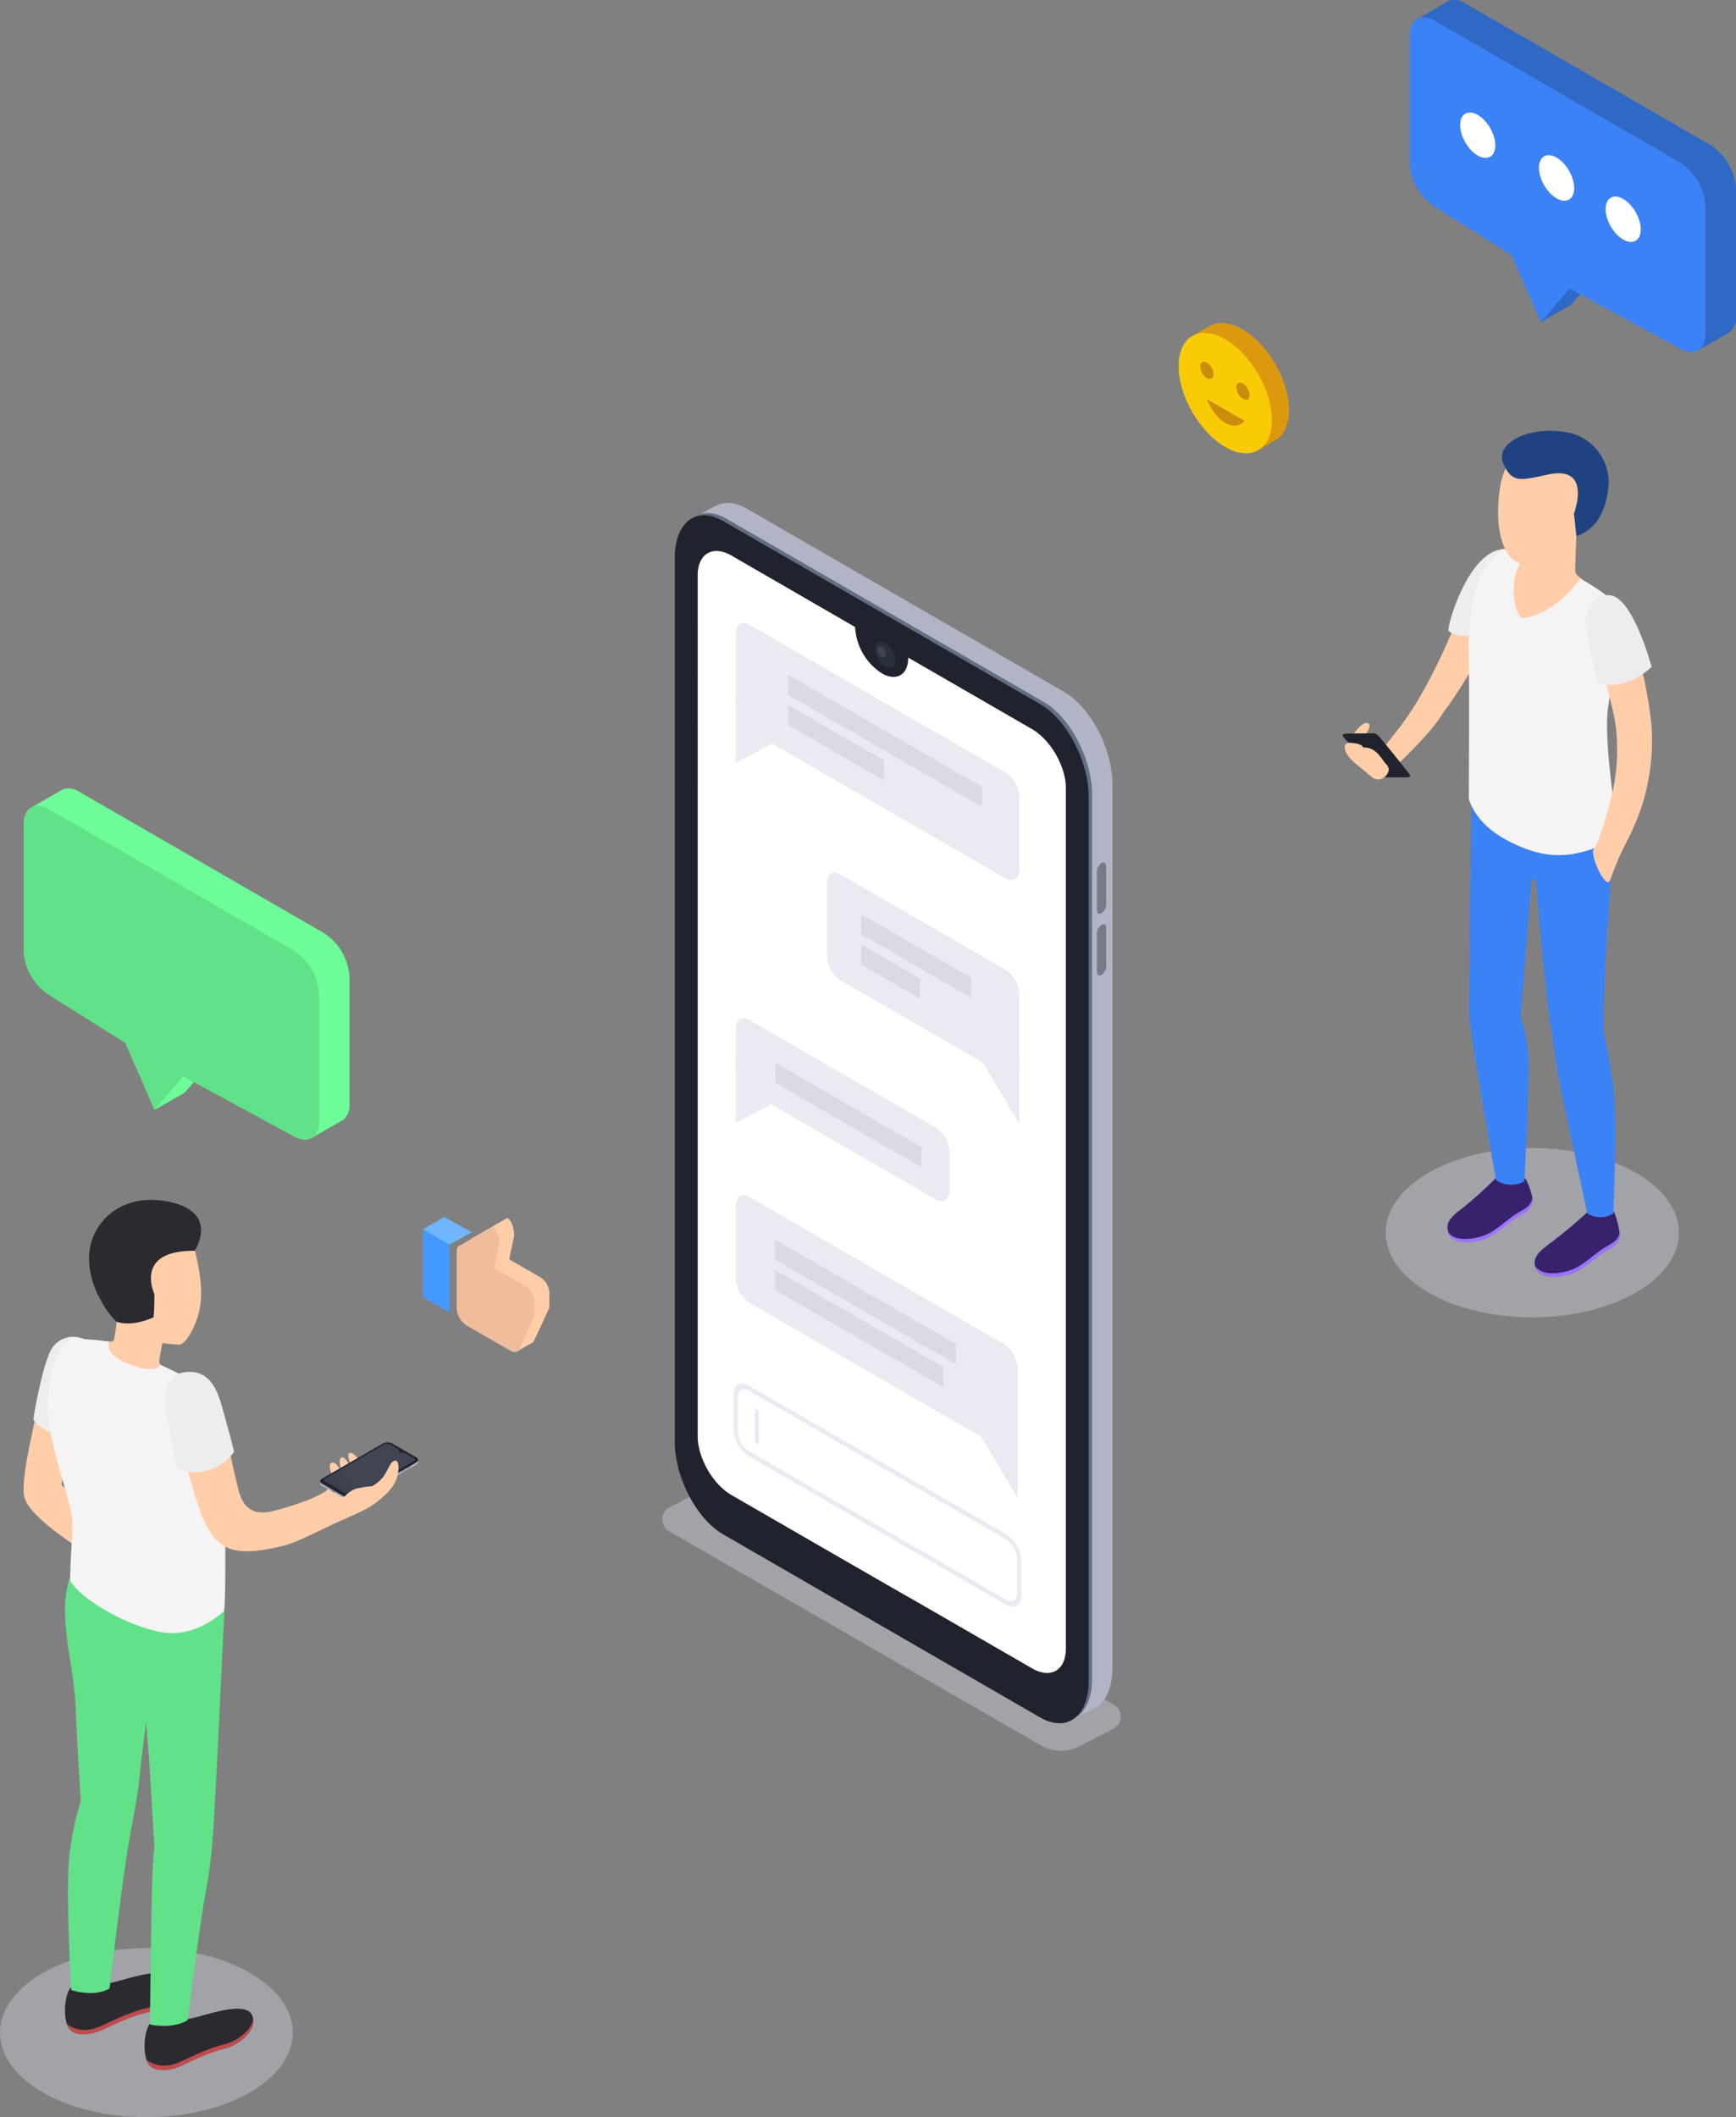 <svg xmlns="http://www.w3.org/2000/svg" xmlns:xlink="http://www.w3.org/1999/xlink" viewBox="0 0 410.07 500"><rect x="0" y="0" width="410.07" height="500" fill="#808080" stroke="none"/><defs><style>.cls-1{fill:#d6d8e5;opacity:0.4;}.cls-2{fill:#b1b4c4;}.cls-3{fill:#616e84;}.cls-4{fill:#20232d;}.cls-5,.cls-7{fill:#fff;}.cls-6{fill:#2b303f;}.cls-7{opacity:0.1;}.cls-8{fill:#757b89;}.cls-9{fill:#e9eaf2;}.cls-10{fill:#d9dae2;}.cls-11{fill:#38226d;}.cls-12{fill:#9c73ff;}.cls-13{fill:#3b82f6;}.cls-14{fill:#ffcea9;}.cls-15{fill:#f4f4f4;}.cls-16{fill:#1f4380;}.cls-17{fill:#ededed;}.cls-18{fill:#2b2a30;}.cls-19{fill:#bf4b4b;}.cls-20{fill:#61e288;}.cls-21{opacity:0.5;fill:url(#Безымянный_градиент_15);}.cls-22{fill:#6dfc98;}.cls-23{fill:#61e288;}.cls-24{opacity:0.2;}.cls-25{fill:#dd990e;}.cls-26{fill:#f9cb07;}.cls-27{fill:#cc8b09;}.cls-28{fill:#4399ff;}.cls-29{fill:#70b6fc;}.cls-30{fill:#efbd9c;}</style><linearGradient id="Безымянный_градиент_15" x1="-2093.15" y1="3284.72" x2="-2093.15" y2="3269.47" gradientTransform="matrix(0.87, 0.5, -1, 0.58, 5177.07, -498.3)" gradientUnits="userSpaceOnUse"><stop offset="0.21" stop-color="#fff" stop-opacity="0"/><stop offset="1" stop-color="#fff" stop-opacity="0.2"/></linearGradient></defs><title>Chat_SVG</title><g id="Слой_2" data-name="Слой 2"><g id="Слой_1-2" data-name="Слой 1"><path class="cls-1" d="M245.87,412.19l-87.81-50.56a3.25,3.25,0,0,1,.13-5.69l11.05-5.69a3.25,3.25,0,0,1,3.1.07l90.76,52.26a3.24,3.24,0,0,1-.13,5.69l-8,4.13A9.48,9.48,0,0,1,245.87,412.19Z"/><path class="cls-2" d="M251.25,402.67l-74.82-43.2C170.09,355.81,165,346,165,337.55V128.83c0-8.45,5.14-12.33,11.48-8.67l74.82,43.2c6.34,3.66,11.48,13.47,11.48,21.92V394C262.73,402.45,257.59,406.33,251.25,402.67Z"/><polygon class="cls-2" points="252.54 406.44 258.47 403.44 252.78 393.69 252.54 406.44"/><polygon class="cls-2" points="163.79 122.24 169.25 119.38 168.15 127.42 163.79 122.24"/><path class="cls-3" d="M246.48,405.06l-74.82-43.2c-6.34-3.66-11.48-13.48-11.48-21.93V131.22c0-8.45,5.14-12.34,11.48-8.68l74.82,43.2c6.34,3.66,11.48,13.48,11.48,21.93V396.38C258,404.83,252.82,408.72,246.48,405.06Z"/><path class="cls-4" d="M257.16,188.2V396.91c0,8.46-5.13,12.34-11.47,8.68l-29.35-16.94-9.12-5.27-36.36-21c-6.34-3.66-11.47-13.47-11.47-21.93V131.75c0-8.46,5.13-12.33,11.47-8.68l74.83,43.2C252,169.93,257.16,179.74,257.16,188.2Z"/><path class="cls-5" d="M251.77,186.08V389.36c0,5.12-3.59,7.2-8,4.63l-23.39-13.5-2.07-1.19-.69-.41L212.54,376l-14.64-8.43h0l-6.07-3.5-2.44-1.41-16.58-9.57c-4.43-2.56-8-8.79-8-13.92V135.86c0-5.12,3.59-7.2,8-4.64L202,148.09v.08A13.83,13.83,0,0,0,208.27,159c3.46,2,6.26.37,6.26-3.61,0,0,0-.06,0-.09l29.22,16.87C248.18,174.73,251.77,181,251.77,186.08Z"/><ellipse class="cls-6" cx="208.28" cy="153.99" rx="1.94" ry="3.35" transform="matrix(0.87, -0.5, 0.5, 0.87, -49.09, 124.78)"/><path class="cls-7" d="M208.28,155.14a2.21,2.21,0,0,1-1-1.72c0-.64.45-.89,1-.58a2.2,2.2,0,0,1,1,1.73C209.27,155.2,208.83,155.46,208.28,155.14Z"/><path class="cls-8" d="M260.2,215.66h0c-.61.36-1.11,0-1.11-.83v-8.9a2.64,2.64,0,0,1,1.11-2.11h0c.61-.36,1.1,0,1.1.83v8.9A2.63,2.63,0,0,1,260.2,215.66Z"/><path class="cls-8" d="M260.2,230.24h0c-.61.36-1.11,0-1.11-.83v-8.9a2.64,2.64,0,0,1,1.11-2.11h0c.61-.36,1.1,0,1.1.83v8.9A2.63,2.63,0,0,1,260.2,230.24Z"/><path class="cls-9" d="M237.67,207.53,176.9,172.44a7.38,7.38,0,0,1-3.09-5.9V149.8c0-2.27,1.38-3.32,3.09-2.33l60.77,35.08a7.43,7.43,0,0,1,3.09,5.91v16.73C240.76,207.47,239.37,208.51,237.67,207.53Z"/><polygon class="cls-9" points="173.81 164.71 173.81 180.17 182.39 175.61 173.81 164.71"/><polygon class="cls-10" points="232 190.58 186.17 164.12 186.17 159.36 232 185.82 232 190.58"/><polygon class="cls-10" points="208.83 184.34 186.17 171.25 186.17 166.5 208.83 179.58 208.83 184.34"/><path class="cls-9" d="M221.19,283.34,176.9,257.77a7.38,7.38,0,0,1-3.09-5.9v-8.71c0-2.27,1.38-3.32,3.09-2.33l44.29,25.57a7.41,7.41,0,0,1,3.09,5.9V281C224.28,283.28,222.89,284.33,221.19,283.34Z"/><polygon class="cls-9" points="173.81 249.75 173.81 265.21 182.39 260.65 173.81 249.75"/><polygon class="cls-10" points="217.68 275.67 183.13 255.72 183.13 250.96 217.68 270.91 217.68 275.67"/><path class="cls-9" d="M198.4,231.43l39.27,22.67c1.7,1,3.09-.06,3.09-2.33V235a7.4,7.4,0,0,0-3.09-5.9L198.4,206.45c-1.71-1-3.09.07-3.09,2.34v16.74A7.4,7.4,0,0,0,198.4,231.43Z"/><polygon class="cls-9" points="240.76 249.94 240.76 265.4 232.17 250.93 240.76 249.94"/><polygon class="cls-10" points="203.42 220.65 229.36 235.63 229.36 230.87 203.42 215.9 203.42 220.65"/><polygon class="cls-10" points="203.42 227.79 217.32 235.82 217.32 231.06 203.42 223.03 203.42 227.79"/><path class="cls-9" d="M176.9,307.62l60.41,34.88c1.71,1,3.09-.06,3.09-2.34V323.43a7.4,7.4,0,0,0-3.09-5.91L176.9,282.64c-1.71-1-3.09.06-3.09,2.34v16.74A7.4,7.4,0,0,0,176.9,307.62Z"/><polygon class="cls-9" points="240.4 338.34 240.4 353.8 231.82 339.33 240.4 338.34"/><polygon class="cls-10" points="183.08 297.51 225.82 322.19 225.82 317.43 183.08 292.75 183.08 297.51"/><polygon class="cls-10" points="183.08 304.65 222.9 327.64 222.9 322.88 183.08 299.89 183.08 304.65"/><path class="cls-9" d="M237.67,379,176.9,343.9a8,8,0,0,1-3.61-6.25v-8.32c0-2.3,1.62-3.23,3.61-2.08l60.77,35.08a8,8,0,0,1,3.6,6.25v8.32C241.27,379.2,239.65,380.13,237.67,379ZM176.9,328.44c-1.42-.82-2.58-.16-2.58,1.48v8.33a5.7,5.7,0,0,0,2.58,4.46l60.77,35.08c1.42.82,2.57.16,2.57-1.48V368a5.69,5.69,0,0,0-2.57-4.46Z"/><polygon class="cls-9" points="179.3 341.12 178.27 340.53 178.27 332.6 179.3 333.19 179.3 341.12"/><g id="Men_8"><ellipse class="cls-1" cx="361.95" cy="291.11" rx="34.64" ry="20"/><path class="cls-11" d="M381,286c-2.41,2-6,.17-6.14.35a106.6,106.6,0,0,1-8.89,7.4c-1.5,1.18-3.84,2.76-3.42,5,.76,4.06,7.26,2.81,9.71,1.57s4.45-3.3,6.77-4.74c1.66-1,3.29-1.56,3.55-3.65C382.75,290.69,381.45,285.94,381,286Z"/><path class="cls-12" d="M382.56,291.11c-.31,2-1.92,2.55-3.56,3.57-2.36,1.46-4.44,3.58-6.89,4.82-2.26,1.14-7.91,2.28-9.5-.62.86,3.92,7.24,2.69,9.67,1.46s4.45-3.3,6.77-4.74c1.66-1,3.29-1.56,3.55-3.65A4.36,4.36,0,0,0,382.56,291.11Z"/><path class="cls-11" d="M360.12,278.22c-2.41,2-6.63-.18-6.8,0a94.73,94.73,0,0,1-7.95,7.17c-1.5,1.18-3.84,2.76-3.41,5,.75,4.06,7.25,2.81,9.7,1.57s4.46-3.3,6.78-4.74c1.65-1,3.28-1.56,3.54-3.65C362.13,282.33,360.55,278.17,360.12,278.22Z"/><path class="cls-12" d="M361.9,283c-.31,2-1.92,2.55-3.56,3.57-2.36,1.47-4.44,3.58-6.89,4.82-2.26,1.15-7.91,2.29-9.5-.61.86,3.91,7.25,2.68,9.67,1.45s4.45-3.29,6.78-4.74c1.65-1,3.28-1.56,3.54-3.65A4.39,4.39,0,0,0,361.9,283Z"/><path id="_Контур_" data-name="&lt;Контур&gt;" class="cls-13" d="M381.1,197c-.11,3.65-1.25,19.47-1.75,27.84s-.63,18.64-.63,18.64,1.45,6.1,2.38,13.27,0,29.8,0,29.8a5.69,5.69,0,0,1-6.17,0s-3.85-18.11-5.64-26.27-2.09-12.86-3-17.92c-1.12-6.12-3.54-34.68-3.54-34.68l-1,.06L359.19,240a36.25,36.25,0,0,1,1.63,7.32c.7,5.25-.74,31.67-.74,31.67a6.4,6.4,0,0,1-6.67-.28s-6.44-35-6.44-40.31c0-3.52.6-50,.6-50Z"/><path id="_Контур_2" data-name="&lt;Контур&gt;" class="cls-14" d="M372.37,126.63s-.41,7.94-.23,8.65,3.64,3,4.65,3.86-5.49,7.25-8.65,8.7-13.18-2.37-13.35-7.29,1.71-9.05,3.25-9.27S372.37,126.63,372.37,126.63Z"/><path class="cls-14" d="M353.21,133.72s-2.15-3.29-10,15S330.52,171.81,327,176.36c-3.18,4.14-4.75-2.44-4.75-2.44s2.53-3.19.42-3.19c-1.18.07-2.83,2.5-2.83,2.5l2.69,4.3,7,3.55s8.57-7.88,11.34-12.74c3-3.83,7.49-11.43,7.49-11.43Z"/><path class="cls-4" d="M319.87,176.94c-.08-.06-2.17-2.49-2.17-2.49s-1.25-1.09.11-1.17,6.21-.09,6.21-.09a2,2,0,0,1,1.39.39c.61.48,7.64,9.38,7.64,9.38s.31.54-.6.6-6.8,0-6.8,0Z"/><path class="cls-14" d="M319.3,175.44s-2.07-.39-1.59,1.6,3.45,4.05,3.45,4.05l3.1,2.6a2.35,2.35,0,0,0,2.54,0c.8-.5,1.92-1.86.69-3.15s-2.33-4.12-5.47-4c0,0-.17-.75-2-1"/><path id="_Контур_3" data-name="&lt;Контур&gt;" class="cls-15" d="M373.26,136.65s-5.77,8.58-13.81,9.39c-2.53-2.5-2.76-11.39.75-14.23,0,0-3.23-2.61-5.44-2.1a12.06,12.06,0,0,0-5.62,6.54c-1.48,4.53-2.31,9.75-2.18,18.18s0,34.17,0,34.17,1.14,5.45,8.41,9.5S368,202.54,373,201.39c4.07-.95,7.43-2.38,8.83-5.33-.36-5.91-3-21.32-2-28.75s2.55-13,3-19-.8-5.89-3.81-8A46.72,46.72,0,0,0,373.26,136.65Z"/><path id="_Контур_4" data-name="&lt;Контур&gt;" class="cls-14" d="M376.48,200.49c1.2-1.34,3.26-8.77,4.44-13.46A47.23,47.23,0,0,0,381.6,171c-1.06-6.4-4-15.26-4.83-18.93s.27-5.23,1.9-6.71c1.91-1.74,4.76-1.22,6.6,3.88A101,101,0,0,1,390.08,171a50.27,50.27,0,0,1-1.43,16.43c-1.23,5-3,8.62-5.34,13.2-.63,1.24-2.07,4.73-3,7.25S375.39,201.71,376.48,200.49Z"/><path id="_Контур_5" data-name="&lt;Контур&gt;" class="cls-14" d="M354.39,114.79h0c.95-6.17,5.39-10.84,11.75-10.49a12.23,12.23,0,0,1,6.23,22.33,12.46,12.46,0,0,1-1,2.69c-2.25,2.63-9.05,4.26-11,4-2.51-.36-3.86-1.41-5.06-4.15C353.21,124.31,353.87,117.84,354.39,114.79Z"/><path class="cls-16" d="M372.37,126.63h0l-.58-5.38s4.39-11.38-6-9.2c-6.86,1.45-8.58,2.07-10.66-2.53s5.27-8.73,14-7.58A12.07,12.07,0,0,1,380,114.18C379.72,117.57,378.82,124.42,372.37,126.63Z"/><path class="cls-17" d="M390.14,157.5s-5.66,5.64-12.37,4c-1-.65-3.26-13.83-3.26-13.83s0-7.3,5.6-7.11S390.14,157.5,390.14,157.5Z"/><path class="cls-17" d="M347,150.1s-3.67.46-4.89-1.26c.22-3,5.11-18.3,12.7-19.13a25.8,25.8,0,0,0-4.74,5.73C347.36,139.93,347,150.1,347,150.1Z"/></g><g id="Men_2"><ellipse class="cls-1" cx="34.58" cy="480.04" rx="34.58" ry="19.96"/><path id="_Контур_6" data-name="&lt;Контур&gt;" class="cls-14" d="M9.22,330.53c-.39,3.36-4.39,17.85-3.53,22.82s14.55,13.27,14.55,13.27l1.9-8.5-7.59-7.43,2.05-14.08Z"/><path id="_Контур_7" data-name="&lt;Контур&gt;" class="cls-17" d="M19.81,316.24a6,6,0,0,0-7.62,2.31c-2,3.34-4.11,14.78-4.3,16.74,0,0,2.83,3.9,7.07,3.25Z"/><path class="cls-18" d="M35.45,477.85a11.74,11.74,0,0,0,8.86-1.07c2.14.07,13.73-4.89,15.3-.73,1.38,3.65-3.64,7-6.32,7.68-5.85,1.41-10.18,4.33-12.53,4.83-1.75.37-4,.61-5.42-.77C33.67,486.14,33.81,480,35.45,477.85Z"/><path class="cls-19" d="M40.76,487.55c2.35-.5,6.68-3.42,12.53-4.83,2.25-.55,6.12-3,6.51-5.94.52,3.36-4,6.34-6.51,7-5.85,1.41-10.18,4.33-12.53,4.83-1.75.37-4,.61-5.42-.77a3.34,3.34,0,0,1-.76-1.39A7,7,0,0,0,40.76,487.55Z"/><path class="cls-18" d="M16.66,469.41a11.74,11.74,0,0,0,8.86-1.07c2.13.07,13.72-4.89,15.3-.73,1.38,3.65-3.64,7-6.32,7.68-5.85,1.42-10.19,4.33-12.54,4.83-1.75.37-4,.61-5.41-.77C14.87,477.7,15,471.59,16.66,469.41Z"/><path class="cls-19" d="M22,479.11c2.35-.5,6.69-3.42,12.54-4.83,2.24-.55,6.12-3,6.51-5.94.52,3.36-4,6.34-6.51,7-5.85,1.42-10.19,4.33-12.54,4.83-1.75.37-4,.61-5.41-.77a3.47,3.47,0,0,1-.77-1.39A7,7,0,0,0,22,479.11Z"/><path id="_Контур_8" data-name="&lt;Контур&gt;" class="cls-20" d="M16.43,437.93a70,70,0,0,1,2.67-12.69s-.79-10.95-1.19-21.34c-.46-11.78-4.55-22.15-1.32-31.56L53,380.43s-2.2,47-2.69,52.67a105.84,105.84,0,0,1-1.63,13.19c-1.66,9.12-4.36,30.81-4.36,30.81-3.84,2.24-8.89,1-8.89,1s.28-27.44.53-34c.3-8,.54-7.41.54-7.41l-1.2-20-.78-9.94s-1,7.3-1.66,13.82c-.58,5.68-2,10.82-3.48,21.4-1.33,9.18-3.49,27.62-3.49,27.62-3.84,2.23-9.06.38-9.06.38S15.39,445.89,16.43,437.93Z"/><path id="_Контур_9" data-name="&lt;Контур&gt;" class="cls-14" d="M21.74,316.44c2.77.14,4.83.85,5.17,0a36.35,36.35,0,0,0,.64-4.33c-.32-.81-.6-1.67-.6-1.67-3.47-2.14-4.57-5.9-5-10.27-.78-7.48,3.26-14,10.74-14.81,7-.74,12.21,4.21,13.59,11,.74,3.35,2.22,9.68.22,15.19-1.12,3.08-2.56,5.53-4,6a36.65,36.65,0,0,1-4.16-.37h0s-.37,2.07-.63,3.41-.15,2,2.5,3.67-4,5-8.37,4.67-9.26-3-10.61-5.78C19.71,320.05,19.84,316.35,21.74,316.44Z"/><path id="_Контур_10" data-name="&lt;Контур&gt;" class="cls-15" d="M25.74,316.85c-.76,1.92,1.19,4.26,6.39,5.89s5.67-.47,5.67-.47,7.62,3.48,10.1,5.21c3.13,2.18,4.51,8.5,4.93,19.16.49,12.33.53,30.63.12,33.79,0,0-5.83,5.81-13.3,5.2s-20-7.22-23.07-12.32c.08-10.82,1.35-12.58-.4-18.81-4-14.26-6.12-20.1-4.18-29.58,1.61-7.81,3.86-8.78,7-8.71A65.29,65.29,0,0,1,25.74,316.85Z"/><path id="_Контур_11" data-name="&lt;Контур&gt;" class="cls-14" d="M64.56,356.84c-6.12,1.54-7.56-2.32-8.37-5.52-1.94-7.75-3-14.74-4.45-19.14-1.71-5.18-3.5-6-6-7-3-1.18-5.5,1.32-4.52,7.92,1.17,7.8,2.7,13.28,5.61,22.52.77,2.41,2.48,6.69,5,8.76,3.16,2.56,7.92,2.45,15.12.66,3.07-.77,6.44-2.6,12.25-5.31C80.78,359,82,358.5,85,357.1a20.43,20.43,0,0,0,7.68-6c1.57-2.27,1.29-3.72,1-4.23s-.63-.13-1.47.82a16.58,16.58,0,0,1-4.41,4.08s1.94-2,3-3.3a16.72,16.72,0,0,0,2.32-3.78c.55-1.33-.59-3.13-1.46-2.18s-1.28,1.9-2.86,3.8A16.8,16.8,0,0,1,85.91,349a30.65,30.65,0,0,0,2.61-4.21c1-2.05-2.35-1-4.27,1-1.4,1.45-2.59,2.29-2.63,1.89s-2.76,2.53-4.15,4S70.39,355.37,64.56,356.84Z"/><path id="_Контур_12" data-name="&lt;Контур&gt;" class="cls-17" d="M43.45,324.11c4.09-.61,7,1.23,8.79,7.43s3.07,11.29,3.07,11.29a11.12,11.12,0,0,1-6.85,4.55c-4.9,1.18-6.66-1.15-6.66-1.15s-1.36-6.5-2.2-10.92S38.39,324.85,43.45,324.11Z"/><path class="cls-18" d="M46,295.4s6.46-9.83-7.54-11.83c-10.1-1.44-16.59,5.05-17.34,12.09-.72,6.73,3.42,13.71,6.42,16.49,1.46.52,4.6.82,8.73-1.06a50,50,0,0,0,.19-5.51S31.54,295.22,46,295.4Z"/></g><path class="cls-14" d="M78.82,349.11s-1.59-2.89-.58-3.61,2.45,2,2.74,3.05-.11-.32-.11-.32-1.09-3.27-.38-3.9,1.66.77,2.61,2.82.23-.17.23-.17-1.57-3.28-.9-3.74c.9-.6,2.38,1.34,3.26,3.09s-1.18,3.83-1.18,3.83Z"/><g id="Mobile"><path class="cls-2" d="M81.89,354.28,76,350.85c-.51-.29-.44-.79.14-1.13l14.34-8.28a2.19,2.19,0,0,1,2-.08l5.94,3.43c.5.29.44.8-.14,1.13L83.85,354.2A2.16,2.16,0,0,1,81.89,354.28Z"/><polygon class="cls-2" points="75.61 350.36 75.61 349.81 76.25 350.05 75.61 350.36"/><polygon class="cls-2" points="98.67 345.26 98.67 344.74 98.16 345.06 98.67 345.26"/><path class="cls-3" d="M81.89,353.82,76,350.39c-.51-.29-.44-.8.14-1.13L90.43,341a2.16,2.16,0,0,1,2-.08l5.94,3.43c.5.29.44.79-.14,1.13l-14.34,8.28A2.19,2.19,0,0,1,81.89,353.82Z"/><ellipse class="cls-8" cx="76.61" cy="351" rx="0.06" ry="0.11" transform="matrix(0.87, -0.5, 0.5, 0.87, -165.24, 85.34)"/><ellipse class="cls-8" cx="76.9" cy="351.16" rx="0.06" ry="0.11" transform="translate(-165.29 85.5) rotate(-30)"/><ellipse class="cls-8" cx="77.18" cy="351.33" rx="0.06" ry="0.11" transform="translate(-165.33 85.67) rotate(-30)"/><ellipse class="cls-8" cx="77.47" cy="351.49" rx="0.06" ry="0.11" transform="translate(-165.37 85.83) rotate(-30)"/><ellipse class="cls-8" cx="79.92" cy="352.91" rx="0.06" ry="0.11" transform="translate(-165.75 87.25) rotate(-30)"/><ellipse class="cls-8" cx="80.21" cy="353.08" rx="0.06" ry="0.11" transform="translate(-165.8 87.41) rotate(-30)"/><ellipse class="cls-8" cx="80.49" cy="353.24" rx="0.06" ry="0.11" transform="translate(-165.84 87.58) rotate(-30)"/><ellipse class="cls-8" cx="80.78" cy="353.41" rx="0.06" ry="0.11" transform="translate(-165.89 87.74) rotate(-30)"/><path class="cls-8" d="M79.09,352.55l-.79-.45a.23.23,0,0,1-.09-.18h0c0-.06,0-.09.09-.06l.79.45a.21.21,0,0,1,.09.17h0C79.18,352.55,79.14,352.58,79.09,352.55Z"/><path class="cls-8" d="M96.87,346.56l-.73.42s-.08,0-.08-.06h0a.23.23,0,0,1,.08-.16l.73-.42s.09,0,.09.06h0A.19.19,0,0,1,96.87,346.56Z"/><path class="cls-8" d="M95.75,347.21l-.73.42s-.08,0-.08-.06h0a.19.19,0,0,1,.08-.16l.73-.42s.09,0,.09.06h0A.2.2,0,0,1,95.75,347.21Z"/><path class="cls-4" d="M81.89,353.74,76,350.31c-.51-.29-.44-.8.14-1.14l14.34-8.28a2.19,2.19,0,0,1,2-.08l5.94,3.43c.5.29.44.8-.14,1.13l-14.34,8.28A2.17,2.17,0,0,1,81.89,353.74Z"/><path class="cls-6" d="M97.69,344.38,95.38,343h0a1.08,1.08,0,0,1-1,0c-.28-.16-.28-.41,0-.57h0l-2.31-1.34a1.44,1.44,0,0,0-1.28,0l-14,8.06c-.35.21-.35.54,0,.74l5.63,3.25a1.42,1.42,0,0,0,1.27,0l14-8.07C98.05,344.91,98.05,344.58,97.69,344.38Z"/><path class="cls-21" d="M97.69,344.38,95.38,343h0a1.08,1.08,0,0,1-1,0c-.28-.16-.28-.41,0-.57h0l-2.31-1.34a1.44,1.44,0,0,0-1.28,0l-14,8.06c-.35.21-.35.54,0,.74l5.63,3.25a1.42,1.42,0,0,0,1.27,0l14-8.07C98.05,344.91,98.05,344.58,97.69,344.38Z"/><ellipse class="cls-6" cx="94.72" cy="342.84" rx="0.27" ry="0.15"/><path class="cls-7" d="M94.64,342.89s0-.07,0-.09a.15.15,0,0,1,.16,0s0,.06,0,.09A.22.22,0,0,1,94.64,342.89Z"/></g><path class="cls-14" d="M91.12,352.91s3.14-2.83,3-6.58c-.19-2.61-1.77-.73-1.77-.73l-1.59,2.88a8.44,8.44,0,0,1-3,2.52,33.09,33.09,0,0,0-3.32.49c-1.95.38-3.89,2.82-3.89,2.82L83,356.24Z"/><path class="cls-22" d="M76.55,220.38,18.74,187a4.49,4.49,0,0,0-3.85-.6h0a3,3,0,0,0-.69.4l-6.45,3.69,5,5.87v24.1a13.29,13.29,0,0,0,6,10.41l18,11.31,4.89,11.21-5.15,8.73,7.17-4.1,6.81-7.91L72.2,261.88l1.17,7,7.32-4.18.2-.12.07,0h0a4.35,4.35,0,0,0,1.6-3.79v-30A13.29,13.29,0,0,0,76.55,220.38Z"/><path class="cls-23" d="M69.39,224.48,11.58,191.11c-3.32-1.92-6-.37-6,3.46v30a13.29,13.29,0,0,0,6,10.41l18,11.32,6.91,15.83,6.81-7.91,26.08,14.14c3.32,1.91,6,.36,6-3.47v-30A13.29,13.29,0,0,0,69.39,224.48Z"/><path class="cls-13" d="M404.05,34.26,346.12.82a4.49,4.49,0,0,0-3.86-.61h0a2.65,2.65,0,0,0-.69.4l-6.46,3.7,5,5.87V34.34a13.32,13.32,0,0,0,6,10.43l18.05,11.34,4.9,11.23-5.15,8.75L371.1,72l6.82-7.93,21.76,11.8,1.18,7,7.33-4.2.2-.11.07,0h0a4.33,4.33,0,0,0,1.61-3.79v-30A13.32,13.32,0,0,0,404.05,34.26Z"/><path class="cls-24" d="M404.05,34.26,346.12.82a4.49,4.49,0,0,0-3.86-.61h0a2.65,2.65,0,0,0-.69.4l-6.46,3.7,5,5.87V34.34a13.32,13.32,0,0,0,6,10.43l18.05,11.34,4.9,11.23-5.15,8.75L371.1,72l6.82-7.93,21.76,11.8,1.18,7,7.33-4.2.2-.11.07,0h0a4.33,4.33,0,0,0,1.61-3.79v-30A13.32,13.32,0,0,0,404.05,34.26Z"/><path class="cls-13" d="M396.86,38.37,338.94,4.93c-3.32-1.92-6-.36-6,3.48v30a13.32,13.32,0,0,0,6,10.43L357,60.22l6.93,15.87,6.82-7.93,26.12,14.16c3.33,1.92,6,.37,6-3.47v-30A13.31,13.31,0,0,0,396.86,38.37Z"/><ellipse class="cls-5" cx="349.06" cy="31.93" rx="3.39" ry="5.87" transform="translate(30.8 178.81) rotate(-30)"/><ellipse class="cls-5" cx="366.23" cy="41.85" rx="3.39" ry="5.87" transform="matrix(0.87, -0.5, 0.5, 0.87, 28.14, 188.73)"/><ellipse class="cls-5" cx="383.41" cy="51.77" rx="3.39" ry="5.87" transform="translate(25.49 198.65) rotate(-30)"/><path class="cls-25" d="M304.48,96.86c0-7-4.93-15.57-11-19.08-3.24-1.87-6.14-1.92-8.15-.52l-3.66,2.07,1.56.62a10.66,10.66,0,0,0-.77,4.19c0,7,4.93,15.56,11,19.08a11.58,11.58,0,0,0,3,1.25v2.19l4.72-2.66,0,0h0C303.26,102.81,304.48,100.35,304.48,96.86Z"/><ellipse class="cls-26" cx="289.42" cy="92.84" rx="8.99" ry="15.58" transform="translate(-7.64 157.15) rotate(-30)"/><ellipse class="cls-27" cx="285.08" cy="87.46" rx="1.28" ry="2.22" transform="translate(-5.54 154.27) rotate(-30)"/><ellipse class="cls-27" cx="293.62" cy="92.39" rx="1.28" ry="2.22" transform="translate(-6.86 159.19) rotate(-30)"/><path class="cls-27" d="M285.08,94.26s1.44,3.94,4.34,5.61,4.6-.45,4.6-.45Z"/><polygon class="cls-28" points="99.92 306.32 106.14 309.92 106.14 293.89 99.92 290.3 99.92 306.32"/><polygon class="cls-29" points="106.14 293.91 99.92 290.31 104.96 287.4 111.43 291.02 106.14 293.91"/><path class="cls-14" d="M129.76,305.34a4.53,4.53,0,0,0-2.2-3.73l-7.29-4.21,1.16-5.47v-.41a6,6,0,0,0-.24-1.72c-.22-.72-1-2.43-1.5-2.08l-7.63,4.41c-.46.13-.69.66-.69,1.46V307a5.15,5.15,0,0,0,2.31,4l10.41,6c.92.53,1.73.33,2.08-.4l3.47-7.48a2,2,0,0,0,.12-.87Z"/><polygon class="cls-14" points="122.1 319.2 125.77 317.05 122.43 312.52 122.1 319.2"/><path class="cls-30" d="M126.26,307.38a4.56,4.56,0,0,0-2.2-3.73l-7.29-4.2,1.16-5.48v-.4a6.07,6.07,0,0,0-.24-1.73c-.22-.72-1-2.42-1.5-2.08l-7.63,4.41c-.46.13-.69.67-.69,1.47V309a5.13,5.13,0,0,0,2.31,4l10.41,6c.92.54,1.73.34,2.08-.4l3.47-7.48a2,2,0,0,0,.12-.87Z"/></g></g></svg>